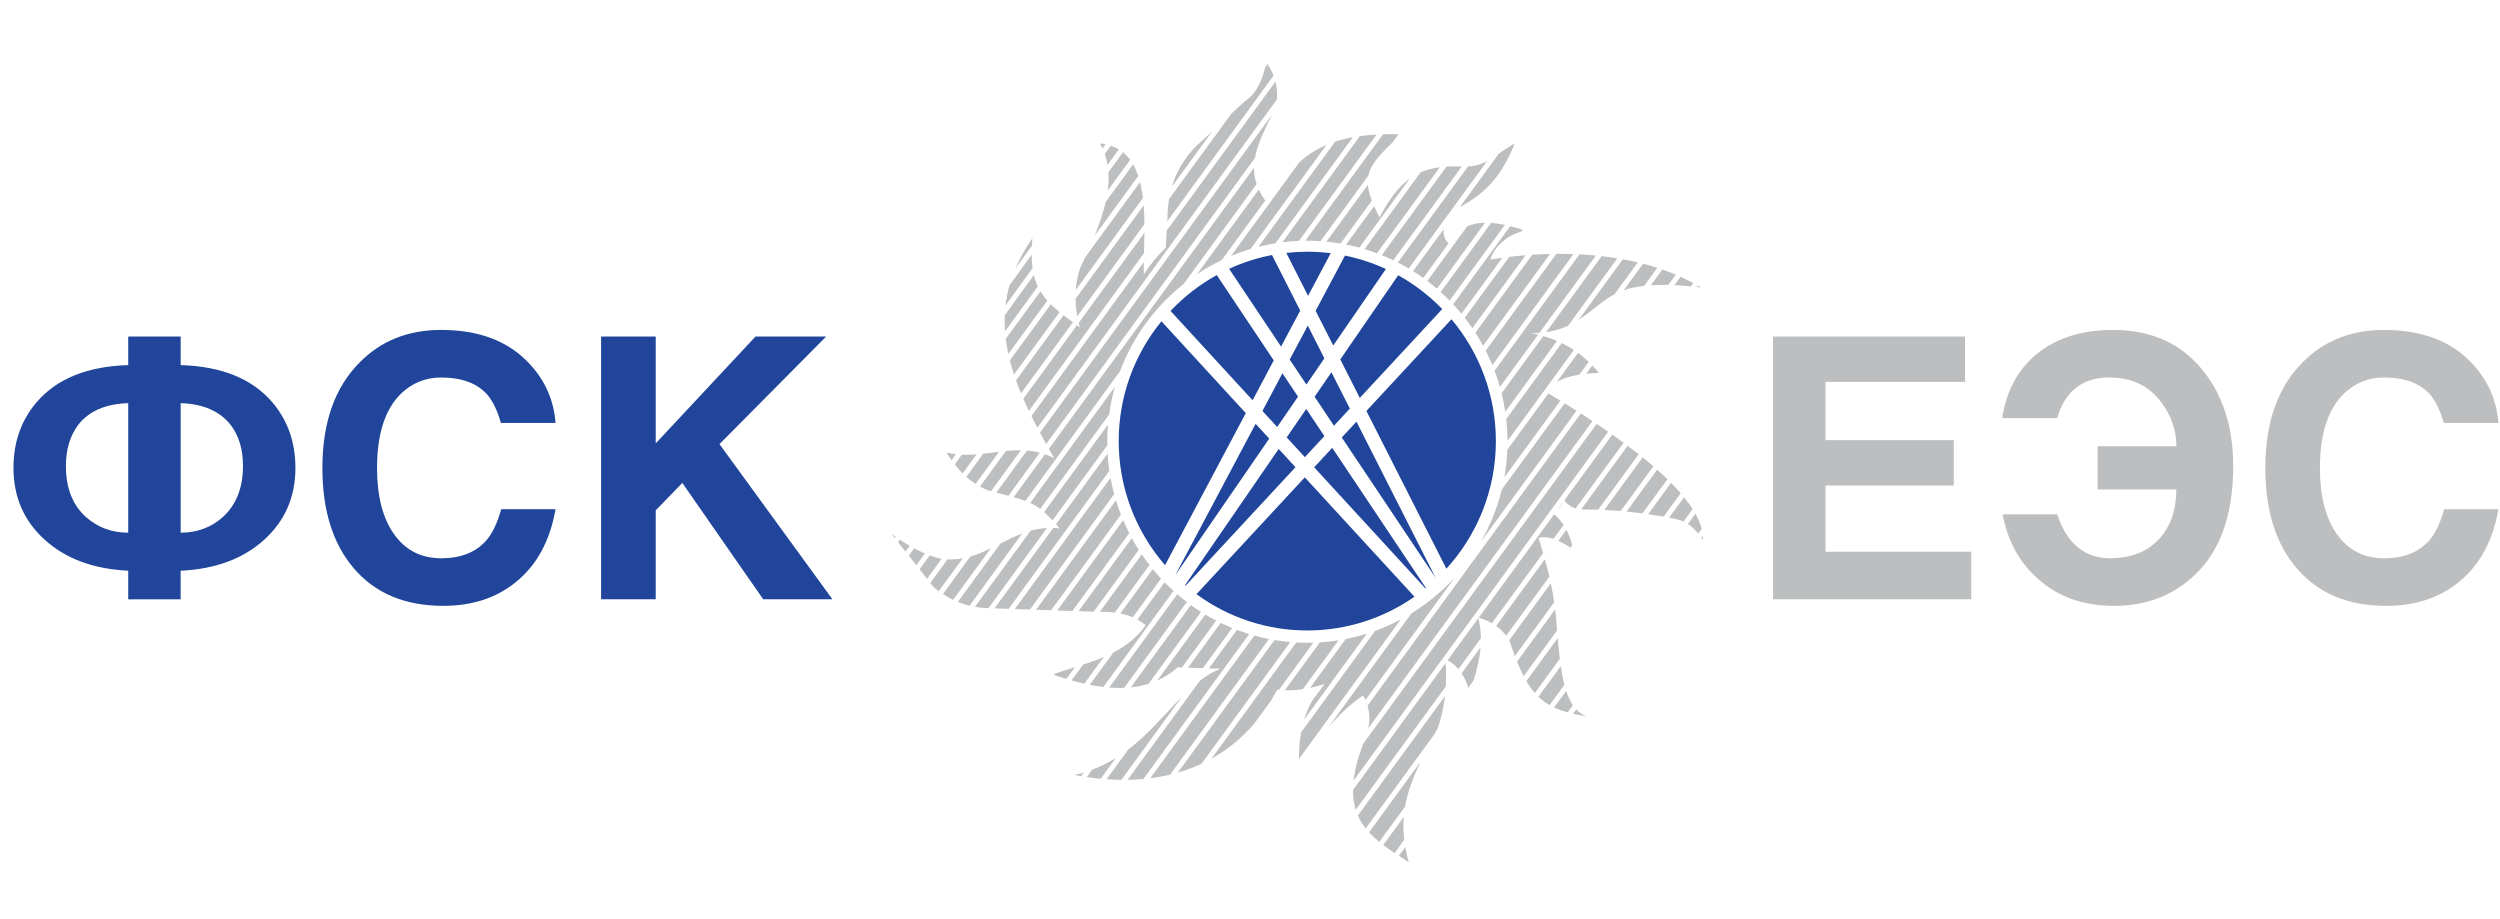 <svg width="166" height="61" viewBox="0 0 166 61" fill="none" xmlns="http://www.w3.org/2000/svg">
<g clip-path="url(#clip0)">
<path fill-rule="evenodd" clip-rule="evenodd" d="M86.805 16.714C87.329 16.714 87.85 16.748 88.36 16.81L86.856 19.643L85.41 16.791C85.868 16.74 86.333 16.714 86.805 16.714ZM89.308 16.968C90.255 17.163 91.163 17.465 92.022 17.863L88.526 22.943L87.358 20.637L89.308 16.968ZM92.84 18.278C93.923 18.879 94.908 19.637 95.765 20.521L90.291 26.422L88.996 23.866L92.84 18.278ZM96.377 21.198C98.216 23.388 99.326 26.212 99.326 29.289C99.326 32.549 98.078 35.526 96.039 37.763L90.729 27.287L96.377 21.198ZM95.329 38.374L89.094 29.048L90.07 27.998L95.329 38.374ZM88.575 28.269L87.29 26.344L88.407 24.719L89.63 27.131L88.575 28.269ZM86.744 25.533L85.638 23.875L86.837 21.619L87.939 23.796L86.744 25.533ZM85.064 23.015L81.612 17.848C82.51 17.434 83.465 17.125 84.462 16.934L86.333 20.623L85.064 23.015ZM94.686 39.049C94.674 39.056 94.663 39.064 94.652 39.075L87.26 31.028L88.46 29.735L94.686 39.049ZM86.642 30.353L85.436 29.043L86.735 27.154L87.939 28.957L86.642 30.353ZM84.806 28.352L83.826 27.287L85.153 24.788L86.189 26.339L84.806 28.352ZM83.173 26.578L77.723 20.646C78.616 19.702 79.65 18.896 80.793 18.265L84.577 23.93L83.173 26.578ZM93.921 39.621C91.898 41.032 89.444 41.863 86.803 41.863C84.056 41.863 81.512 40.966 79.445 39.453L86.639 31.697L93.921 39.621ZM78.727 38.886C78.714 38.874 78.701 38.863 78.688 38.852L84.906 29.809L86.019 31.022L78.727 38.886ZM78.033 38.199L83.373 28.14L84.277 29.122L78.033 38.199ZM77.359 37.53C75.445 35.319 74.282 32.437 74.282 29.289C74.282 26.274 75.347 23.502 77.119 21.333L82.72 27.431L77.359 37.53Z" fill="#20459B"/>
<path fill-rule="evenodd" clip-rule="evenodd" d="M70.005 30.43C69.884 30.22 69.765 30.011 69.646 29.805L83.267 11.137C83.265 11.493 83.314 11.852 83.437 12.22L78.595 18.854C76.71 20.35 75.235 22.347 74.373 24.642L68.085 33.258C67.856 33.169 67.602 33.095 67.305 33.013L69.384 30.163C69.591 30.233 69.797 30.32 70.005 30.43ZM83.582 12.588C83.694 12.826 83.834 13.067 84.013 13.312L81.123 17.273C80.553 17.546 80.005 17.859 79.483 18.208L83.582 12.588ZM73.646 27.52L69.07 33.792C68.853 33.626 68.638 33.497 68.406 33.389L74.029 25.683C73.859 26.28 73.731 26.892 73.646 27.52ZM86.272 10.786C86.826 10.272 87.435 9.897 88.081 9.62L83.035 16.533C82.593 16.666 82.161 16.82 81.738 16.996L86.272 10.786ZM73.525 29.57L69.888 34.551C69.686 34.337 69.502 34.158 69.329 34.003L73.572 28.191C73.54 28.567 73.523 28.948 73.523 29.333C73.523 29.412 73.523 29.49 73.525 29.57ZM88.655 9.404C89.038 9.279 89.429 9.182 89.829 9.11L84.687 16.156C84.304 16.219 83.928 16.296 83.556 16.391L88.655 9.404ZM73.661 31.263L66.975 40.425L66.04 40.395L69.937 35.055C70.076 35.059 70.22 35.07 70.367 35.089C70.28 34.989 70.197 34.896 70.118 34.809L73.544 30.112C73.569 30.501 73.606 30.886 73.661 31.263ZM90.297 9.036C90.661 8.987 91.031 8.954 91.401 8.935L86.25 15.995C85.882 16.01 85.514 16.04 85.153 16.086L90.297 9.036ZM73.982 32.808L68.387 40.474L67.383 40.44L73.738 31.729C73.805 32.097 73.886 32.456 73.982 32.808ZM91.83 8.918C92.175 8.909 92.519 8.909 92.862 8.915L92.477 9.444C91.556 10.331 91.012 10.945 90.863 11.656L87.683 16.012C87.396 15.993 87.103 15.982 86.812 15.982C86.767 15.982 86.72 15.982 86.674 15.983L91.83 8.918ZM74.429 34.173L69.797 40.522L68.793 40.488L74.099 33.218C74.197 33.54 74.308 33.859 74.429 34.173ZM90.825 12.275C90.854 12.588 90.942 12.929 91.092 13.323L89.015 16.169C88.706 16.118 88.392 16.076 88.075 16.046L90.825 12.275ZM74.981 35.4L71.207 40.571L70.203 40.537L74.578 34.541C74.703 34.833 74.835 35.118 74.981 35.4ZM91.241 13.687C91.343 13.919 91.462 14.165 91.599 14.436C92.234 13.242 92.853 12.407 93.6 11.865L90.259 16.442C89.972 16.365 89.678 16.294 89.381 16.236L91.241 13.687ZM75.615 36.511L72.617 40.619L71.613 40.584L75.154 35.732C75.299 35.996 75.454 36.255 75.615 36.511ZM94.32 11.45C94.705 11.279 95.127 11.165 95.601 11.105L91.43 16.82C91.158 16.717 90.884 16.624 90.603 16.543L94.32 11.45ZM76.326 37.518L74.022 40.674C73.71 40.634 73.38 40.619 73.029 40.626L75.813 36.811C75.975 37.052 76.147 37.289 76.326 37.518ZM96.047 11.061C96.356 11.042 96.687 11.04 97.04 11.057C97.045 11.057 97.051 11.057 97.057 11.057L92.515 17.28C92.266 17.161 92.011 17.047 91.754 16.943L96.047 11.061ZM77.091 38.419L75.215 40.988C74.962 40.88 74.688 40.795 74.393 40.736L76.543 37.791C76.719 38.008 76.902 38.214 77.091 38.419ZM97.474 11.057C97.991 11.029 98.376 10.9 98.74 10.703L93.538 17.828C93.304 17.69 93.066 17.557 92.821 17.432L97.474 11.057ZM77.918 39.236L73.263 45.617C72.961 45.579 72.66 45.532 72.36 45.473L73.927 43.325C74.754 42.894 75.5 42.333 76.072 41.51C75.902 41.37 75.719 41.246 75.522 41.14L77.327 38.666C77.519 38.863 77.716 39.052 77.918 39.236ZM99.522 10.2C99.822 9.994 100.158 9.762 100.579 9.525C99.75 11.573 98.757 12.771 96.938 13.744L99.522 10.2ZM95.869 15.206C95.856 15.284 95.85 15.364 95.847 15.443C95.886 15.76 95.996 15.997 96.181 16.16L94.503 18.458C94.282 18.301 94.057 18.149 93.827 18.005L95.869 15.206ZM78.803 39.974L74.644 45.674C74.316 45.689 73.984 45.681 73.652 45.655L78.171 39.458C78.376 39.636 78.588 39.811 78.803 39.974ZM97.415 15.037C97.764 14.865 98.172 14.795 98.606 14.789L95.411 19.169C95.205 18.993 94.992 18.822 94.776 18.657L97.415 15.037ZM79.749 40.63L76.266 45.405C75.881 45.524 75.486 45.602 75.086 45.642L79.075 40.175C79.294 40.332 79.518 40.484 79.749 40.63ZM99.012 14.8C99.314 14.823 99.622 14.87 99.922 14.933L96.256 19.958C96.062 19.763 95.865 19.573 95.662 19.391L99.012 14.8ZM80.751 41.206L78.478 44.322L78.201 44.31C77.774 44.692 77.317 44.978 76.838 45.188L80.034 40.806C80.27 40.949 80.507 41.081 80.751 41.206ZM100.279 15.017C100.573 15.09 100.855 15.174 101.108 15.259L101.034 15.362C99.922 15.703 99.19 16.463 98.957 17.233C99.22 17.189 99.486 17.15 99.756 17.114L97.041 20.83C96.864 20.616 96.681 20.407 96.49 20.204L100.279 15.017ZM81.816 41.7L79.868 44.365L78.884 44.335L81.055 41.358C81.304 41.481 81.559 41.591 81.816 41.7ZM100.213 17.055C100.57 17.013 100.934 16.975 101.3 16.947L97.764 21.791C97.604 21.556 97.436 21.325 97.26 21.101L100.213 17.055ZM82.945 42.103L75.922 51.724C75.575 51.759 75.226 51.776 74.873 51.779L79.681 45.19C80.109 44.868 80.557 44.597 81.046 44.405L80.273 44.379L82.138 41.823C82.405 41.925 82.673 42.018 82.945 42.103ZM101.74 16.915C102.131 16.888 102.525 16.873 102.923 16.861L98.48 22.952C98.318 22.658 98.146 22.37 97.966 22.089L101.74 16.915ZM84.262 42.433L77.693 51.436C77.261 51.541 76.823 51.618 76.375 51.677L83.288 42.204C83.607 42.293 83.934 42.367 84.262 42.433ZM103.341 16.856C103.718 16.854 104.096 16.858 104.475 16.871L99.093 24.245C98.957 23.919 98.81 23.597 98.652 23.284L103.341 16.856ZM85.676 42.632L79.777 50.714C79.271 50.951 78.746 51.144 78.208 51.3L84.63 42.5C84.976 42.558 85.325 42.6 85.676 42.632ZM104.879 16.888C105.24 16.907 105.604 16.932 105.963 16.968L102.219 22.101C102.044 22.112 101.864 22.12 101.672 22.118C101.829 22.148 101.981 22.182 102.133 22.22L99.596 25.694C99.492 25.328 99.373 24.968 99.241 24.615L104.879 16.888ZM87.205 42.674L84.923 45.803C84.883 45.799 84.845 45.795 84.808 45.791C84.662 46.066 84.511 46.328 84.355 46.58L83.288 48.042C82.444 49.024 81.485 49.798 80.442 50.374L86.072 42.657C86.318 42.672 86.563 42.68 86.812 42.68C86.942 42.682 87.073 42.678 87.205 42.674ZM106.35 17.009C106.699 17.049 107.042 17.097 107.388 17.154L104.122 21.63C103.705 21.822 103.233 21.972 102.669 22.053L106.35 17.009ZM107.758 17.216C108.092 17.277 108.422 17.345 108.749 17.423L107.208 19.535C106.31 20.017 105.661 20.701 104.817 21.244L107.758 17.216ZM109.102 17.51C109.421 17.591 109.736 17.683 110.046 17.783L109.172 18.981C108.673 19.04 108.216 19.135 107.816 19.271L109.102 17.51ZM110.38 17.895C110.682 18.001 110.98 18.115 111.273 18.238L110.778 18.917C110.372 18.907 109.985 18.915 109.617 18.94L110.38 17.895ZM111.588 18.377C111.875 18.505 112.156 18.646 112.428 18.794L112.267 19.015C111.895 18.978 111.533 18.949 111.184 18.934L111.588 18.377ZM112.722 18.959C112.8 19.002 112.877 19.048 112.953 19.095C112.851 19.082 112.751 19.069 112.651 19.057L112.722 18.959ZM102.478 22.313C102.795 22.406 103.097 22.514 103.384 22.637L99.95 27.343C99.888 26.926 99.805 26.515 99.705 26.113L102.478 22.313ZM88.877 42.519L86.508 45.763C86.116 45.818 85.719 45.844 85.317 45.829L87.635 42.655C88.054 42.629 88.47 42.585 88.877 42.519ZM103.697 22.779C103.982 22.918 104.252 23.071 104.505 23.238L100.1 29.278C100.098 28.787 100.067 28.303 100.015 27.827L103.697 22.779ZM90.757 42.077L86.603 47.769C86.729 47.361 86.895 46.954 87.112 46.546L87.962 45.412C87.639 45.52 87.314 45.609 86.986 45.679L89.355 42.431C89.832 42.34 90.301 42.221 90.757 42.077ZM104.781 23.432C105.032 23.616 105.268 23.815 105.491 24.027L104.871 24.875C104.269 24.971 103.771 25.129 103.382 25.349L104.781 23.432ZM105.73 24.268C105.88 24.425 106.023 24.59 106.161 24.763C105.868 24.77 105.591 24.788 105.332 24.814L105.73 24.268ZM102.816 26.126C103.046 26.265 103.316 26.426 103.609 26.606L99.888 31.705C99.998 31.102 100.064 30.487 100.086 29.863L102.816 26.126ZM93.006 41.136L86.252 50.392C86.25 49.802 86.289 49.214 86.397 48.624L91.312 41.887C91.896 41.677 92.462 41.425 93.006 41.136ZM103.896 26.78C104.143 26.934 104.407 27.097 104.681 27.271L98.329 35.979C98.944 34.906 99.416 33.737 99.716 32.509L103.896 26.78ZM96.609 38.334L90.663 46.482C90.62 46.377 90.567 46.275 90.51 46.171C89.698 46.734 88.938 47.437 88.221 48.266L93.721 40.725C94.791 40.067 95.764 39.259 96.609 38.334ZM104.966 27.452C105.217 27.613 105.477 27.782 105.74 27.958L90.846 48.366C90.967 47.862 90.954 47.363 90.803 46.863L104.966 27.452ZM106.019 28.144C106.27 28.312 106.527 28.487 106.782 28.665L89.878 51.829C89.929 51.385 90.029 50.896 90.182 50.355L90.508 49.4L106.019 28.144ZM107.057 28.857C107.308 29.033 107.558 29.215 107.807 29.397L104.62 33.764C104.332 33.679 104.082 33.497 103.873 33.224L107.057 28.857ZM108.077 29.598C108.324 29.782 108.568 29.97 108.809 30.161L106.119 33.844C105.768 33.832 105.419 33.828 105.068 33.828C105.041 33.828 105.015 33.825 104.99 33.825L108.077 29.598ZM109.072 30.37C109.315 30.567 109.553 30.762 109.783 30.963L107.616 33.933C107.254 33.902 106.888 33.882 106.525 33.863L109.072 30.37ZM110.036 31.185C110.27 31.396 110.499 31.608 110.718 31.819L109.058 34.088C108.705 34.045 108.354 34.003 108.003 33.969L110.036 31.185ZM110.959 32.059C111.186 32.289 111.401 32.518 111.601 32.748L110.461 34.306C110.119 34.248 109.779 34.191 109.438 34.143L110.959 32.059ZM111.822 33.015C112.035 33.279 112.228 33.536 112.392 33.8L111.786 34.63C111.62 34.553 111.444 34.494 111.257 34.46C111.116 34.429 110.972 34.401 110.829 34.374L111.822 33.015ZM112.579 34.111C112.769 34.452 112.909 34.784 112.992 35.11L112.762 35.429C112.554 35.177 112.33 34.962 112.079 34.795L112.579 34.111ZM113.07 35.575C113.077 35.668 113.079 35.757 113.075 35.846C113.043 35.799 113.011 35.749 112.977 35.706L113.07 35.575ZM103.796 33.33C103.697 33.523 103.575 33.692 103.424 33.842L103.796 33.33ZM103.199 34.145C103.448 34.363 103.652 34.6 103.822 34.86L103.148 35.782C102.791 35.662 102.457 35.63 102.157 35.719C102.251 36.015 102.355 36.352 102.465 36.722L99.061 41.381C98.793 41.229 98.501 41.106 98.185 41.015L103.199 34.145ZM104.009 35.175C104.179 35.497 104.303 35.846 104.398 36.208L104.284 36.36C104.007 36.185 103.733 36.03 103.469 35.912L104.009 35.175ZM102.58 37.13C102.682 37.496 102.782 37.884 102.876 38.292L100.011 42.213C99.816 41.957 99.594 41.743 99.343 41.565L102.58 37.13ZM102.973 38.73C103.059 39.134 103.135 39.557 103.197 39.989L100.588 43.563C100.466 43.241 100.341 42.892 100.215 42.519C100.215 42.515 100.213 42.515 100.211 42.515L102.973 38.73ZM103.261 40.471C103.271 40.564 103.282 40.657 103.292 40.751C103.329 41.117 103.359 41.489 103.392 41.859L101.172 44.902C101.021 44.61 100.877 44.288 100.734 43.931L103.261 40.471ZM103.435 42.371C103.475 42.841 103.518 43.304 103.571 43.749L101.914 46.019C101.708 45.786 101.523 45.526 101.349 45.226L103.435 42.371ZM103.635 44.233C103.697 44.673 103.775 45.088 103.875 45.469L102.891 46.817C102.616 46.658 102.372 46.476 102.149 46.266L103.635 44.233ZM103.994 45.877C104.113 46.239 104.26 46.557 104.443 46.829L104.094 47.303C103.76 47.21 103.461 47.104 103.19 46.973L103.994 45.877ZM104.66 47.1C104.845 47.299 105.06 47.456 105.311 47.555C105.002 47.511 104.715 47.454 104.447 47.392L104.66 47.1ZM98.163 41.047C98.276 41.51 98.327 41.952 98.333 42.38L96.838 44.428C96.621 44.172 96.375 43.981 96.118 43.846L98.163 41.047ZM98.312 42.977C98.253 43.719 98.07 44.434 97.853 45.173L97.493 45.67C97.379 45.3 97.228 44.978 97.051 44.711L98.312 42.977ZM95.988 44.03C96.026 44.547 96.03 45.063 96.001 45.577L90.019 53.772C89.899 53.38 89.834 52.946 89.838 52.455L95.988 44.03ZM95.947 46.222C95.865 46.925 95.715 47.621 95.482 48.311C95.416 48.44 95.35 48.571 95.284 48.696L90.682 55.007C90.472 54.739 90.297 54.459 90.163 54.152L95.947 46.222ZM94.323 50.581C93.85 51.573 93.474 52.529 93.298 53.554L91.584 55.902C91.335 55.699 91.107 55.487 90.905 55.269L94.323 50.581ZM93.21 54.243C93.17 54.728 93.177 55.231 93.242 55.765L92.602 56.643C92.336 56.465 92.085 56.287 91.85 56.11L93.21 54.243ZM93.311 56.243C93.368 56.566 93.444 56.903 93.542 57.25C93.315 57.106 93.096 56.969 92.883 56.827L93.311 56.243ZM86.301 50.892C86.287 50.915 86.274 50.932 86.261 50.955C86.261 50.951 86.261 50.947 86.261 50.947L86.301 50.892ZM74.456 51.783C74.133 51.779 73.806 51.764 73.478 51.743L74.928 49.758C76.323 48.694 77.389 47.369 78.48 46.269L74.456 51.783ZM73.085 51.709C72.778 51.683 72.47 51.643 72.16 51.597L72.517 51.108C73.087 50.894 73.606 50.634 74.086 50.338L73.085 51.709ZM71.787 51.539C71.637 51.512 71.488 51.487 71.339 51.457C71.554 51.41 71.764 51.353 71.966 51.294L71.787 51.539ZM71.998 45.399C71.713 45.333 71.43 45.262 71.148 45.185L71.915 44.132C72.381 43.981 72.846 43.818 73.291 43.624L71.998 45.399ZM70.805 45.08C70.524 44.995 70.244 44.906 69.972 44.813L70.031 44.731C70.471 44.584 70.92 44.447 71.371 44.305L70.805 45.08ZM65.635 40.382L65.516 40.378C65.248 40.367 64.989 40.34 64.738 40.296L68.427 35.245C68.774 35.144 69.134 35.082 69.519 35.059L65.635 40.382ZM64.376 40.222C64.108 40.16 63.851 40.074 63.6 39.97L66.437 36.081C66.907 35.844 67.379 35.607 67.877 35.421L64.376 40.222ZM63.286 39.83C63.054 39.718 62.828 39.589 62.611 39.445L64.43 36.953C64.9 36.817 65.344 36.623 65.784 36.413L63.286 39.83ZM69.467 29.482C69.325 29.23 69.189 28.982 69.055 28.732L84.445 7.64C83.975 8.615 83.499 9.542 83.332 10.481L69.467 29.482ZM62.333 39.255C62.22 39.17 62.107 39.081 61.997 38.992L61.773 38.707L62.915 37.141C63.268 37.156 63.602 37.13 63.925 37.071L62.333 39.255ZM66.96 32.914C66.72 32.852 66.454 32.785 66.156 32.708L68.192 29.915C68.476 29.938 68.759 29.981 69.048 30.057L66.96 32.914ZM68.88 28.402C68.744 28.144 68.612 27.886 68.485 27.63L75.949 17.4C75.945 17.69 75.943 17.963 75.951 18.215C76.372 17.561 76.857 16.973 77.406 16.452L77.47 15.314L84.691 5.418C84.791 5.795 84.826 6.19 84.781 6.609L68.88 28.402ZM61.557 38.432L61.059 37.803L61.735 36.877C61.98 36.967 62.229 37.044 62.482 37.103C62.495 37.103 62.509 37.107 62.522 37.107L61.557 38.432ZM65.805 32.615C65.75 32.6 65.695 32.584 65.638 32.571C65.44 32.497 65.251 32.408 65.07 32.308L66.794 29.947C67.124 29.913 67.456 29.894 67.787 29.898L65.805 32.615ZM68.317 27.287C68.189 27.017 68.064 26.748 67.949 26.479L71.509 21.598C71.573 21.644 71.637 21.691 71.705 21.738C71.677 21.638 71.653 21.539 71.628 21.437L75.992 15.456C75.989 15.923 75.973 16.378 75.962 16.81L68.317 27.287ZM77.506 14.696L77.527 14.309C77.533 13.934 77.567 13.572 77.623 13.221L81.763 7.547L82.624 6.755C83.292 6.321 83.752 5.562 84.004 4.478L84.17 4.25C84.326 4.5 84.458 4.758 84.562 5.024L77.506 14.696ZM60.842 37.53L60.344 36.9L60.702 36.407C60.936 36.532 61.172 36.648 61.41 36.749L60.842 37.53ZM64.78 32.133C64.562 31.997 64.359 31.837 64.164 31.667L65.287 30.125C65.64 30.087 65.99 30.04 66.339 29.996L64.78 32.133ZM67.794 26.119C67.675 25.832 67.564 25.546 67.464 25.26L70.62 20.933C70.814 21.084 71.018 21.238 71.239 21.399L67.794 26.119ZM71.534 20.995C71.464 20.616 71.422 20.233 71.415 19.844L75.939 13.642C75.973 14.051 75.987 14.47 75.99 14.886L71.534 20.995ZM77.816 12.388C78.106 11.416 78.618 10.545 79.349 9.777L80.49 8.723L77.816 12.388ZM60.127 36.625L59.628 35.996L59.747 35.833C59.966 35.977 60.185 36.113 60.408 36.244L60.127 36.625ZM63.919 31.434C63.734 31.248 63.56 31.049 63.396 30.838L63.868 30.192C64.194 30.207 64.519 30.195 64.842 30.171L63.919 31.434ZM67.33 24.871C67.226 24.558 67.133 24.247 67.054 23.934L69.776 20.204C69.95 20.379 70.142 20.549 70.356 20.722L67.33 24.871ZM71.432 19.253C71.468 18.79 71.552 18.318 71.705 17.836C71.815 17.599 71.928 17.353 72.045 17.099L75.7 12.093C75.785 12.424 75.847 12.779 75.892 13.141L71.432 19.253ZM59.411 35.723L59.207 35.467C59.292 35.526 59.379 35.586 59.468 35.645L59.411 35.723ZM63.184 30.554C63.068 30.393 62.956 30.222 62.849 30.049C63.058 30.099 63.266 30.137 63.473 30.159L63.184 30.554ZM66.954 23.504C66.88 23.172 66.824 22.836 66.782 22.503L69.087 19.346C69.218 19.562 69.368 19.763 69.542 19.958L66.954 23.504ZM72.679 15.659C72.978 14.931 73.246 14.171 73.418 13.41L75.239 10.915C75.375 11.152 75.486 11.41 75.581 11.685L72.679 15.659ZM66.733 22C66.707 21.644 66.699 21.287 66.714 20.931L68.647 18.265C68.713 18.538 68.8 18.786 68.91 19.017L66.733 22ZM73.553 12.654C73.606 12.246 73.627 11.838 73.601 11.44L74.565 10.111C74.746 10.257 74.903 10.426 75.043 10.614L73.553 12.654ZM66.765 20.284C66.818 19.838 66.905 19.393 67.03 18.944L68.502 16.915C68.504 17.239 68.525 17.535 68.564 17.806L66.765 20.284ZM67.42 17.832C67.702 17.167 68.075 16.497 68.551 15.82C68.536 15.995 68.525 16.162 68.517 16.323L67.42 17.832ZM73.542 10.945C73.502 10.701 73.44 10.46 73.357 10.223L73.757 9.673C73.95 9.738 74.127 9.821 74.288 9.918L73.542 10.945ZM73.21 9.855C73.159 9.743 73.102 9.633 73.04 9.525C73.168 9.537 73.291 9.557 73.41 9.58L73.21 9.855Z" fill="#BCBEC0"/>
<path d="M8.514 39.792V37.896C6.207 37.784 4.361 37.099 2.974 35.844C1.587 34.589 0.894 32.996 0.894 31.071C0.894 29.371 1.402 27.92 2.419 26.722C3.757 25.152 5.788 24.325 8.514 24.243V22.347H11.997V24.243C14.723 24.323 16.756 25.152 18.092 26.722C19.108 27.92 19.616 29.371 19.616 31.071C19.616 32.998 18.923 34.589 17.535 35.846C16.148 37.103 14.302 37.786 11.995 37.898V39.794H8.514V39.792ZM8.514 35.37V26.769C7.015 26.816 5.911 27.296 5.199 28.203C4.65 28.933 4.376 29.846 4.376 30.948C4.376 32.422 4.828 33.555 5.732 34.352C6.506 35.029 7.433 35.37 8.514 35.37ZM11.997 26.769V35.37C13.079 35.37 14.005 35.029 14.779 34.348C15.682 33.536 16.133 32.397 16.133 30.937C16.133 29.829 15.859 28.919 15.31 28.206C14.585 27.296 13.481 26.816 11.997 26.769ZM36.888 28.081H33.26C33.018 27.239 32.71 26.608 32.34 26.185C31.663 25.44 30.647 25.066 29.292 25.066C28.276 25.066 27.396 25.415 26.655 26.111C25.575 27.148 25.035 28.8 25.035 31.07C25.035 32.947 25.414 34.418 26.171 35.48C26.93 36.54 27.97 37.069 29.292 37.069C30.615 37.069 31.621 36.665 32.316 35.854C32.703 35.402 33.025 34.72 33.282 33.813H36.888C36.518 35.92 35.638 37.532 34.252 38.651C32.961 39.703 31.357 40.228 29.437 40.228C26.889 40.228 24.907 39.396 23.487 37.729C22.102 36.108 21.407 33.889 21.407 31.07C21.407 28.056 22.23 25.722 23.876 24.071C25.294 22.628 27.1 21.907 29.294 21.907C31.81 21.907 33.762 22.652 35.149 24.143C36.195 25.262 36.776 26.574 36.888 28.081ZM39.912 39.792V22.345H43.54V29.441L50.167 22.345H54.86L47.774 29.488L55.273 39.792H50.677L45.306 32.067L43.54 33.889V39.792H39.912Z" fill="#20459B"/>
<path d="M117.732 39.792V22.345H130.479V25.358H121.215V29.223H129.73V32.238H121.215V36.633H130.891V39.792H117.732ZM139.283 32.503V29.634H144.51C144.51 28.582 144.178 27.609 143.516 26.718C142.689 25.616 141.539 25.064 140.065 25.064C138.287 25.064 137.124 25.963 136.594 27.763H132.947C133.222 25.933 134.004 24.497 135.293 23.462C136.584 22.425 138.26 21.907 140.325 21.907C142.857 21.907 144.848 22.816 146.3 24.628C147.623 26.297 148.284 28.404 148.284 30.946C148.284 34.35 147.332 36.849 145.428 38.453C144.042 39.638 142.357 40.228 140.373 40.228C138.341 40.228 136.663 39.638 135.342 38.453C134.1 37.369 133.309 35.935 132.971 34.153H136.599C137.245 36.111 138.438 37.086 140.178 37.067C141.517 37.052 142.574 36.631 143.348 35.804C144.121 34.978 144.508 33.878 144.508 32.501H139.283V32.503ZM165.894 28.081H162.266C162.024 27.239 161.716 26.608 161.346 26.185C160.671 25.44 159.655 25.066 158.3 25.066C157.284 25.066 156.404 25.415 155.663 26.111C154.583 27.148 154.043 28.8 154.043 31.07C154.043 32.947 154.422 34.418 155.181 35.48C155.938 36.54 156.978 37.069 158.302 37.069C159.623 37.069 160.631 36.665 161.326 35.854C161.713 35.402 162.035 34.72 162.294 33.813H165.897C165.528 35.92 164.648 37.532 163.262 38.651C161.971 39.703 160.369 40.228 158.447 40.228C155.899 40.228 153.917 39.396 152.497 37.729C151.111 36.108 150.417 33.889 150.417 31.07C150.417 28.056 151.24 25.722 152.884 24.071C154.303 22.628 156.11 21.907 158.303 21.907C160.818 21.907 162.77 22.652 164.157 24.143C165.201 25.262 165.782 26.574 165.894 28.081Z" fill="#BCBEC0"/>
</g>
<defs>
<clipPath id="clip0">
<rect width="165" height="60" fill="white" transform="translate(0.894 0.75)"/>
</clipPath>
</defs>
</svg>
